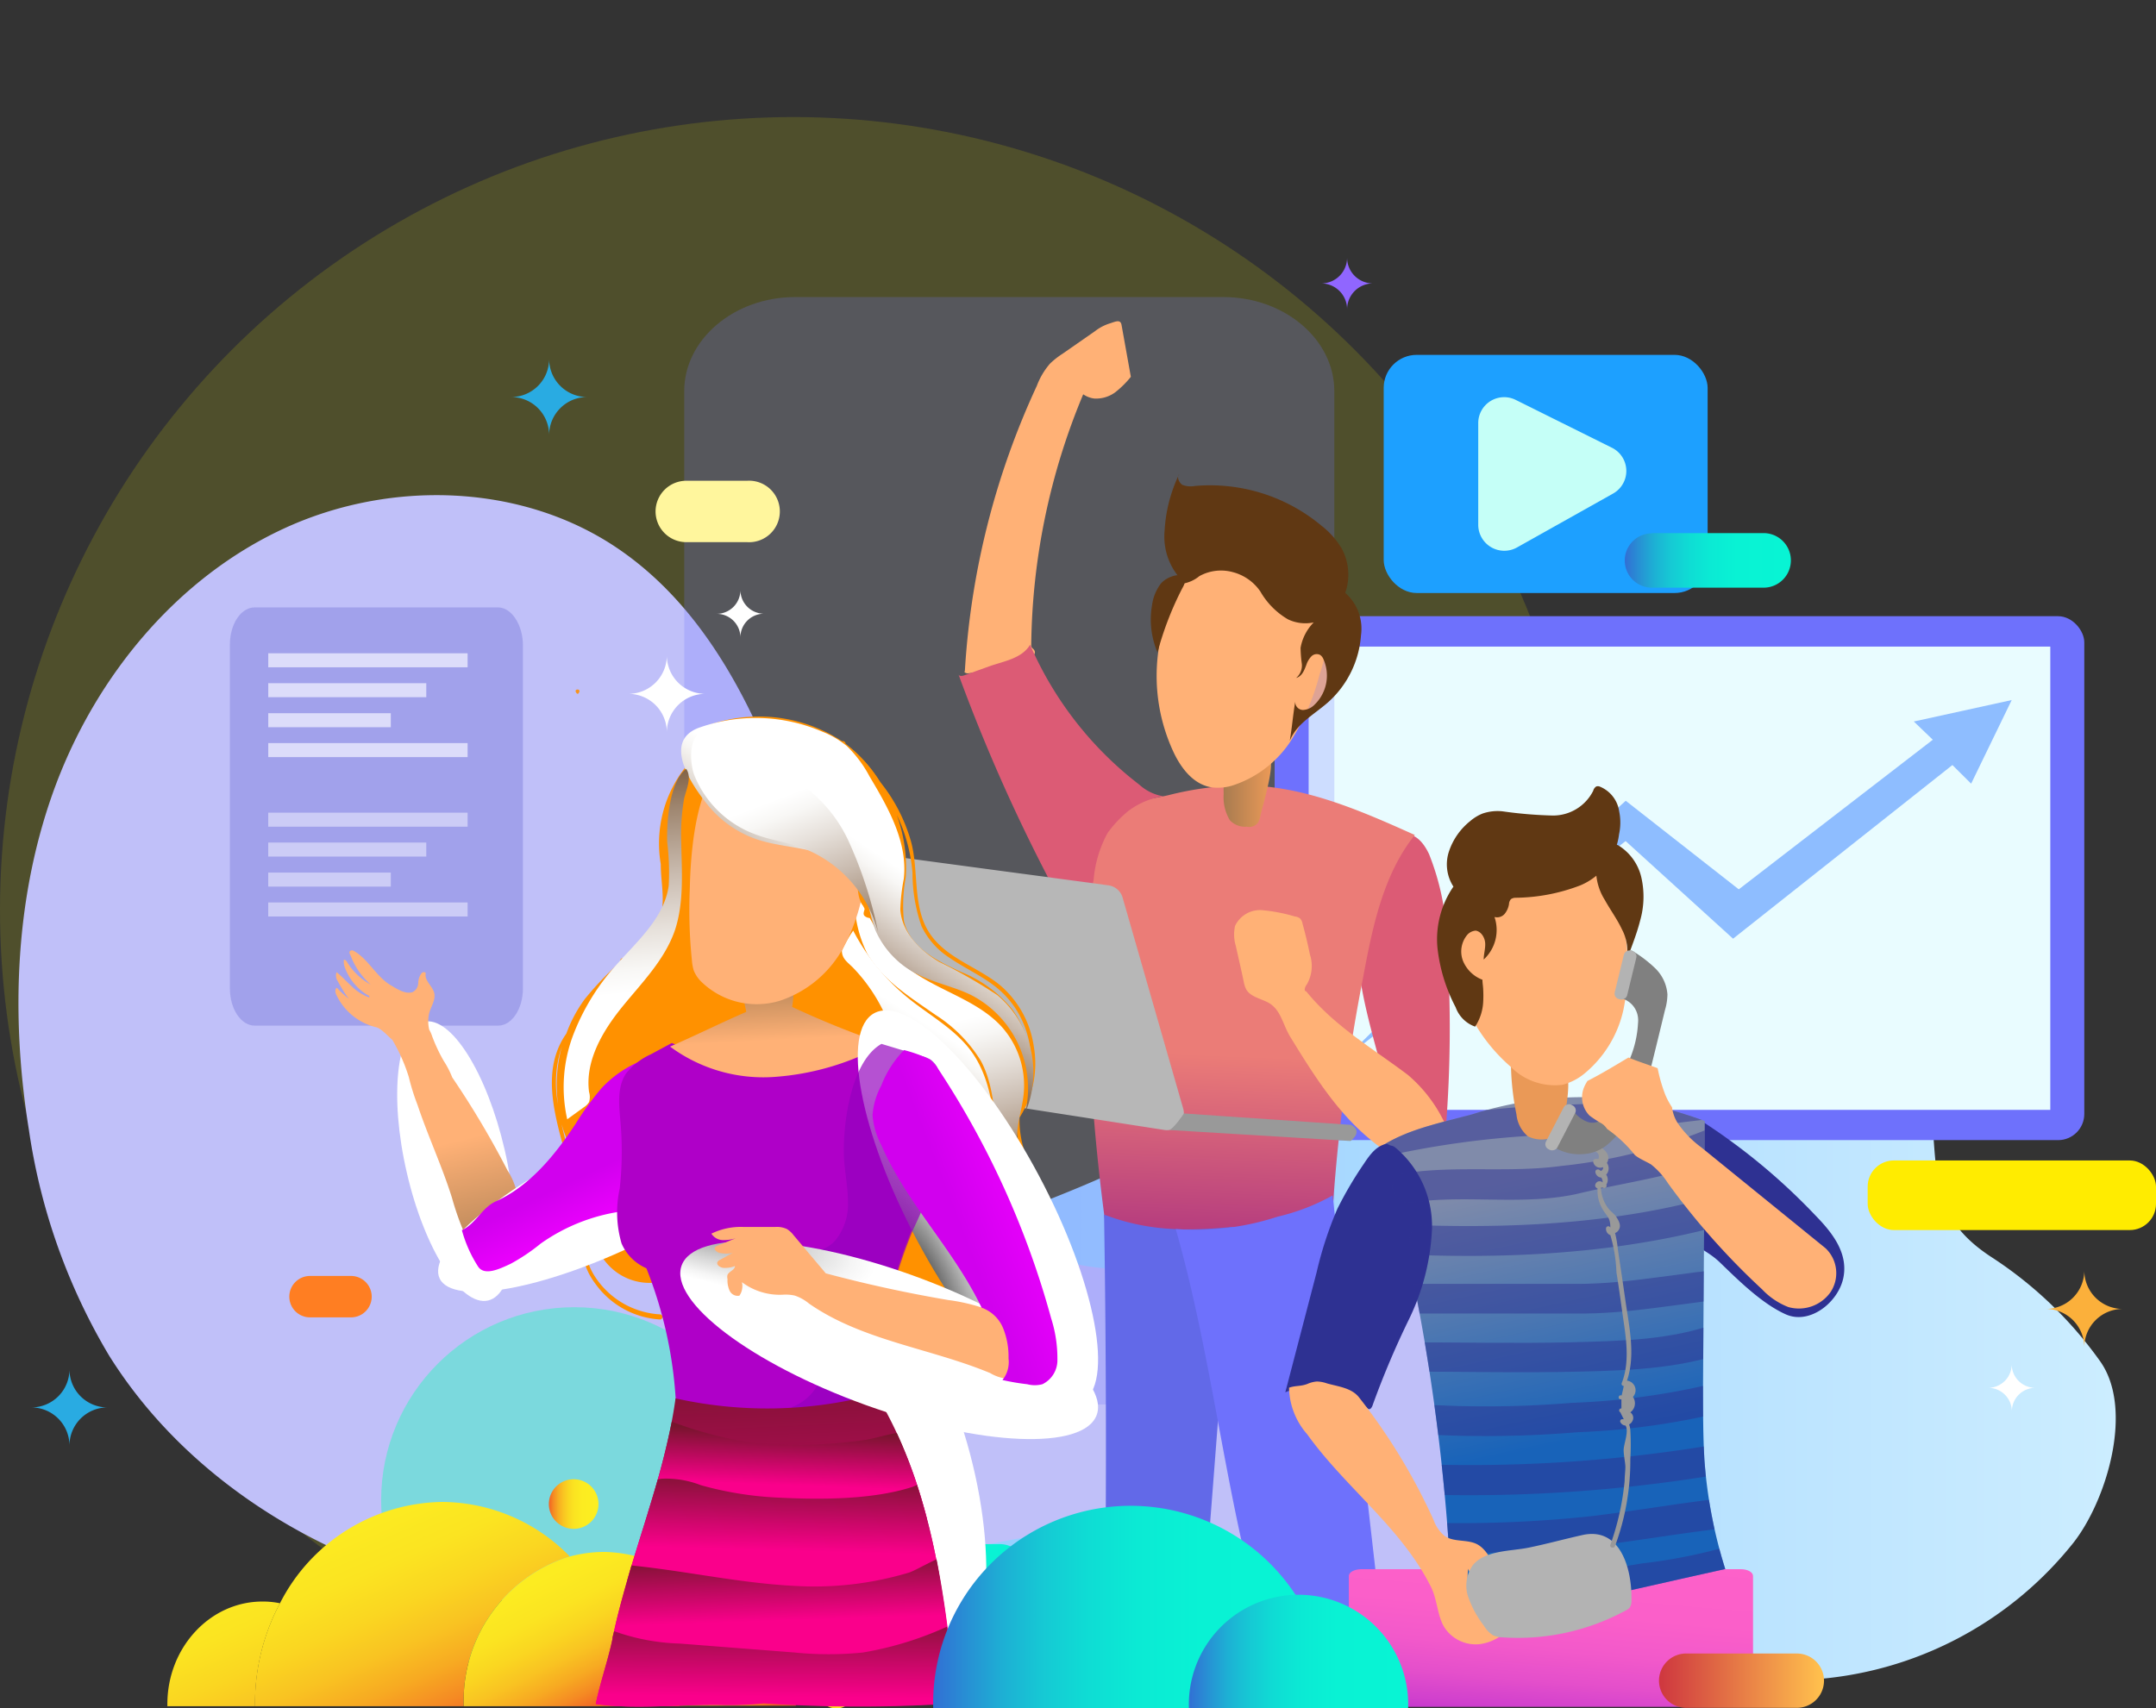 <svg xmlns="http://www.w3.org/2000/svg" xmlns:xlink="http://www.w3.org/1999/xlink" viewBox="0 0 173.78 137.72"><rect x="0" y="0" width="173.78" height="137.72" fill="#333333" stroke="none"/><defs><style>.cls-1{fill:none;}.cls-2{isolation:isolate;}.cls-3{fill:#ff0;opacity:0.14;}.cls-4{fill:url(#linear-gradient);}.cls-10,.cls-5{fill:#6e71fc;}.cls-6{fill:#e9fcff;}.cls-7{fill:#5596ff;opacity:0.61;}.cls-8{fill:#c0c0f9;}.cls-9{fill:#ffb176;}.cls-10{opacity:0.23;}.cls-11{fill:#6969d1;opacity:0.34;}.cls-12{opacity:0.74;}.cls-13{fill:#f0f0ff;}.cls-14{opacity:0.54;}.cls-15{fill:url(#linear-gradient-2);}.cls-16{fill:#fff;}.cls-17{fill:#fbb03b;}.cls-18{fill:#29abe2;}.cls-19{fill:#ffec00;}.cls-20{fill:#e7ffd1;}.cls-21{fill:#9066ff;}.cls-22{fill:#ff7e22;}.cls-23{fill:#dc5b75;}.cls-24{fill:url(#linear-gradient-3);}.cls-25{fill:url(#New_Gradient_Swatch_5);}.cls-26{fill:#603813;}.cls-27{fill:#6269e8;}.cls-28{fill:#1da0ff;}.cls-29{fill:#c5fff7;}.cls-30{fill:#fff69d;}.cls-31{fill:#15ffb4;opacity:0.4;}.cls-32{fill:#b7b7b7;}.cls-33{fill:#999;}.cls-34{fill:url(#linear-gradient-4);}.cls-35{fill:#2e3192;}.cls-36{fill:url(#linear-gradient-5);}.cls-37{opacity:0.5;}.cls-38{clip-path:url(#clip-path);}.cls-39{fill:url(#New_Gradient_Swatch_5-2);}.cls-40{fill:#b3b3b3;}.cls-41{fill:gray;}.cls-42{fill:url(#linear-gradient-6);}.cls-43{fill:url(#linear-gradient-7);}.cls-44{fill:url(#linear-gradient-8);}.cls-45{fill:url(#linear-gradient-9);}.cls-46{fill:url(#linear-gradient-10);}.cls-47{fill:url(#linear-gradient-11);}.cls-48{fill:url(#linear-gradient-12);}.cls-49{fill:url(#linear-gradient-13);}.cls-50,.cls-53,.cls-54,.cls-55,.cls-56,.cls-61,.cls-68,.cls-71,.cls-72,.cls-73{mix-blend-mode:multiply;}.cls-50{fill:url(#radial-gradient);}.cls-51{fill:url(#New_Gradient_Swatch_4);}.cls-52{fill:#ff9100;}.cls-53{fill:url(#linear-gradient-14);}.cls-54{fill:url(#linear-gradient-15);}.cls-55{fill:url(#radial-gradient-2);}.cls-56{fill:url(#radial-gradient-3);}.cls-57{fill:url(#linear-gradient-16);}.cls-58{fill:#af00c8;}.cls-59{fill:url(#New_Gradient_Swatch_4-2);}.cls-60{fill:#f7931e;}.cls-61{fill:url(#radial-gradient-4);}.cls-62{fill:#9300bd;opacity:0.68;}.cls-63{fill:url(#linear-gradient-17);}.cls-64{fill:url(#linear-gradient-18);}.cls-65{fill:url(#linear-gradient-19);}.cls-66{fill:url(#linear-gradient-20);}.cls-67{fill:url(#linear-gradient-21);}.cls-68{fill:url(#radial-gradient-5);}.cls-69{fill:url(#New_Gradient_Swatch_4-3);}.cls-70{fill:url(#linear-gradient-22);}.cls-71{fill:url(#linear-gradient-23);}.cls-72{fill:url(#linear-gradient-24);}.cls-73{fill:url(#linear-gradient-25);}.cls-74{fill:url(#linear-gradient-26);}.cls-75{fill:url(#linear-gradient-27);}</style><linearGradient id="linear-gradient" x1="-7414.57" y1="110.7" x2="-7299.42" y2="110.7" gradientTransform="matrix(-1, 0, 0, 1, -7211.14, 0)" gradientUnits="userSpaceOnUse"><stop offset="0" stop-color="#ccedff"/><stop offset="1" stop-color="#89c7ff"/></linearGradient><linearGradient id="linear-gradient-2" x1="-7326.75" y1="132.3" x2="-7313.46" y2="132.3" gradientTransform="matrix(-1, 0, 0, 1, -7211.14, 0)" gradientUnits="userSpaceOnUse"><stop offset="0.02" stop-color="#08f4d4"/><stop offset="0.32" stop-color="#09f2d4"/><stop offset="0.48" stop-color="#0bead4"/><stop offset="0.61" stop-color="#0fdcd4"/><stop offset="0.72" stop-color="#16c9d4"/><stop offset="0.82" stop-color="#1db0d4"/><stop offset="0.91" stop-color="#2791d4"/><stop offset="1" stop-color="#326ed4"/></linearGradient><linearGradient id="linear-gradient-3" x1="-7350.65" y1="150.56" x2="-7349.28" y2="179.26" gradientTransform="matrix(-1, 0.01, 0.01, 1, -7218.19, 13.77)" gradientUnits="userSpaceOnUse"><stop offset="0" stop-color="#eb7c77"/><stop offset="0.97" stop-color="#830086"/></linearGradient><linearGradient id="New_Gradient_Swatch_5" x1="-7346.44" y1="68.81" x2="-7342.61" y2="68.81" gradientTransform="matrix(-1, 0, 0, 1, -7211.14, 0)" gradientUnits="userSpaceOnUse"><stop offset="0" stop-color="#ea9957"/><stop offset="0.97" stop-color="#a97c50"/></linearGradient><linearGradient id="linear-gradient-4" x1="-7369.67" y1="130.2" x2="-7368.08" y2="148.56" gradientTransform="matrix(-1, 0, 0, 1, -7211.14, 0)" gradientUnits="userSpaceOnUse"><stop offset="0" stop-color="#fd61c9"/><stop offset="0.29" stop-color="#fb5fc9"/><stop offset="0.46" stop-color="#f259ca"/><stop offset="0.6" stop-color="#e44fcb"/><stop offset="0.72" stop-color="#d040cd"/><stop offset="0.82" stop-color="#b72ccf"/><stop offset="0.92" stop-color="#9715d2"/><stop offset="1" stop-color="#7b00d4"/></linearGradient><linearGradient id="linear-gradient-5" x1="-7367.54" y1="100.42" x2="-7372.28" y2="122.15" gradientTransform="matrix(-1, 0, 0, 1, -7211.14, 0)" gradientUnits="userSpaceOnUse"><stop offset="0" stop-color="#808baa"/><stop offset="0.97" stop-color="#1863b9"/></linearGradient><clipPath id="clip-path" transform="translate(-32.85 -5.62)"><path class="cls-1" d="M170.26,96q-.07,10.68-.14,21.36c0,2,0,4,.11,5.94a38.4,38.4,0,0,0,1.68,8.82c-5,1.09-10,2.32-15.08,3.23-2.5.46-5.12.89-7.57.17a18.82,18.82,0,0,0,.36-5.4,164.59,164.59,0,0,0-5.42-32.09c2.15-1.39,4.83-1.9,7.31-2.57A29.28,29.28,0,0,1,162,94.12,31.64,31.64,0,0,1,170.26,96Z"/></clipPath><linearGradient id="New_Gradient_Swatch_5-2" x1="-6352.74" y1="1064.75" x2="-6348.91" y2="1064.75" gradientTransform="matrix(-1.18, 0.21, 0.22, 1.24, -7586.37, 115.75)" xlink:href="#New_Gradient_Swatch_5"/><linearGradient id="linear-gradient-6" x1="-7391.01" y1="141.12" x2="-7377.71" y2="141.12" gradientTransform="matrix(-1, 0, 0, 1, -7211.14, 0)" gradientUnits="userSpaceOnUse"><stop offset="0.02" stop-color="#ffbf4d"/><stop offset="1" stop-color="#ce363f"/></linearGradient><linearGradient id="linear-gradient-7" x1="-7388.28" y1="50.79" x2="-7374.98" y2="50.79" xlink:href="#linear-gradient-2"/><linearGradient id="linear-gradient-8" x1="-5124.49" y1="125.45" x2="-5135.81" y2="151.55" gradientTransform="matrix(-1, 0, 0, 1, -5079.51, 0)" gradientUnits="userSpaceOnUse"><stop offset="0.02" stop-color="#fcee21"/><stop offset="0.31" stop-color="#fcec21"/><stop offset="0.47" stop-color="#fbe421"/><stop offset="0.59" stop-color="#fad621"/><stop offset="0.7" stop-color="#f9c322"/><stop offset="0.8" stop-color="#f7aa22"/><stop offset="0.89" stop-color="#f58b23"/><stop offset="0.97" stop-color="#f26724"/><stop offset="1" stop-color="#f15a24"/></linearGradient><linearGradient id="linear-gradient-9" x1="-5166.43" y1="133.64" x2="-5172.96" y2="144.21" xlink:href="#linear-gradient-8"/><linearGradient id="linear-gradient-10" x1="-5160.6" y1="126.88" x2="-5156.56" y2="126.88" xlink:href="#linear-gradient-8"/><linearGradient id="linear-gradient-11" x1="-5137.98" y1="119.6" x2="-5149.3" y2="145.69" xlink:href="#linear-gradient-8"/><linearGradient id="linear-gradient-12" x1="-5154.33" y1="127.96" x2="-5161.81" y2="143.02" xlink:href="#linear-gradient-8"/><linearGradient id="linear-gradient-13" x1="-5181.25" y1="141.87" x2="-5178.3" y2="141.87" xlink:href="#linear-gradient-8"/><radialGradient id="radial-gradient" cx="-3432.67" cy="30231.22" r="19.14" gradientTransform="matrix(0.14, 0.59, 0.21, -0.05, -5680.84, 3547.54)" gradientUnits="userSpaceOnUse"><stop offset="0" stop-color="#4d4d4d"/><stop offset="0.17" stop-color="#737373"/><stop offset="0.45" stop-color="#afafaf"/><stop offset="0.7" stop-color="#dadada"/><stop offset="0.89" stop-color="#f5f5f5"/><stop offset="1" stop-color="#fff"/></radialGradient><linearGradient id="New_Gradient_Swatch_4" x1="-7279.41" y1="97.94" x2="-7282" y2="108.37" gradientTransform="matrix(-1, 0, 0, 1, -7211.14, 0)" gradientUnits="userSpaceOnUse"><stop offset="0" stop-color="#ffb176"/><stop offset="1" stop-color="#a67c52"/></linearGradient><linearGradient id="linear-gradient-14" x1="-7324.56" y1="104.73" x2="-7320.28" y2="88.15" gradientTransform="matrix(-1, 0, 0, 1, -7211.14, 0)" gradientUnits="userSpaceOnUse"><stop offset="0" stop-color="#603813"/><stop offset="0.06" stop-color="#6d4826"/><stop offset="0.32" stop-color="#a08872"/><stop offset="0.56" stop-color="#c9bbaf"/><stop offset="0.76" stop-color="#e6e0da"/><stop offset="0.91" stop-color="#f8f7f5"/><stop offset="1" stop-color="#fff"/></linearGradient><linearGradient id="linear-gradient-15" x1="-7315.27" y1="100" x2="-7321.59" y2="89.96" xlink:href="#linear-gradient-14"/><radialGradient id="radial-gradient-2" cx="-8530.62" cy="7595.65" r="19.14" gradientTransform="matrix(-0.75, 0.36, 0.1, 0.21, -7054.07, 1603.58)" xlink:href="#radial-gradient"/><radialGradient id="radial-gradient-3" cx="-2783.21" cy="18864.94" r="19.14" gradientTransform="matrix(0.23, 0.88, 0.36, -0.09, -6022.48, 4359.91)" xlink:href="#radial-gradient"/><linearGradient id="linear-gradient-16" x1="-7289.85" y1="100.95" x2="-7291.64" y2="104.7" gradientTransform="matrix(-1, 0, 0, 1, -7211.14, 0)" gradientUnits="userSpaceOnUse"><stop offset="0" stop-color="#d100ee"/><stop offset="1" stop-color="#ed00ff"/></linearGradient><linearGradient id="New_Gradient_Swatch_4-2" x1="-7306.61" y1="89.48" x2="-7306.32" y2="83.79" xlink:href="#New_Gradient_Swatch_4"/><radialGradient id="radial-gradient-4" cx="-3068.41" cy="-12382.58" r="19.14" gradientTransform="matrix(0, -0.93, -0.29, 0, -3485.55, -2747.88)" xlink:href="#radial-gradient"/><linearGradient id="linear-gradient-17" x1="-7306.44" y1="141.28" x2="-7305.28" y2="113.87" gradientTransform="matrix(-1, 0, 0, 1, -7211.14, 0)" gradientUnits="userSpaceOnUse"><stop offset="0" stop-color="#fa008b"/><stop offset="0.97" stop-color="#78142d"/></linearGradient><linearGradient id="linear-gradient-18" x1="-7307.54" y1="125.36" x2="-7307.71" y2="120.81" xlink:href="#linear-gradient-17"/><linearGradient id="linear-gradient-19" x1="-7307.25" y1="130.64" x2="-7307.43" y2="124.01" xlink:href="#linear-gradient-17"/><linearGradient id="linear-gradient-20" x1="-7306.88" y1="136.28" x2="-7306.7" y2="130.69" xlink:href="#linear-gradient-17"/><linearGradient id="linear-gradient-21" x1="-7306.51" y1="142.41" x2="-7306.59" y2="134.96" xlink:href="#linear-gradient-17"/><radialGradient id="radial-gradient-5" cx="-6596.59" cy="-6144.01" r="19.14" gradientTransform="matrix(-0.87, -0.31, -0.1, 0.27, -6266.79, -283.78)" xlink:href="#radial-gradient"/><linearGradient id="New_Gradient_Swatch_4-3" x1="-7197.57" y1="-269.05" x2="-7204.77" y2="-266.84" gradientTransform="matrix(-1, -0.09, -0.09, 1, -7083.41, -259.01)" xlink:href="#New_Gradient_Swatch_4"/><linearGradient id="linear-gradient-22" x1="-7321.3" y1="104.22" x2="-7327.55" y2="101.8" xlink:href="#linear-gradient-16"/><linearGradient id="linear-gradient-23" x1="-7309.12" y1="85.9" x2="-7316.15" y2="75.35" xlink:href="#linear-gradient-14"/><linearGradient id="linear-gradient-24" x1="-7292.97" y1="64.58" x2="-7294.86" y2="85.72" xlink:href="#linear-gradient-14"/><linearGradient id="linear-gradient-25" x1="-7311.99" y1="85.84" x2="-7306.03" y2="70.26" xlink:href="#linear-gradient-14"/><linearGradient id="linear-gradient-26" x1="-7434.8" y1="135.37" x2="-7402.99" y2="135.37" gradientTransform="matrix(-1, 0, 0, 1, -7294.92, 0)" xlink:href="#linear-gradient-2"/><linearGradient id="linear-gradient-27" x1="-7441.27" y1="138.91" x2="-7423.6" y2="138.91" gradientTransform="matrix(-1, 0, 0, 1, -7294.92, 0)" xlink:href="#linear-gradient-2"/></defs><g class="cls-2"><g id="Layer_1" data-name="Layer 1"><circle class="cls-3" cx="96.79" cy="79" r="63.94" transform="translate(-35.27 -2.56) rotate(-1.79)"/><path class="cls-4" d="M90.38,118.7c5.48-9.17,21.37-13.85,30.43-17.77a144.71,144.71,0,0,1,29.27-9.17,26.59,26.59,0,0,0,6-1.74c7-3.25,10.75-11.79,18.46-9.28l5.51.92c7.35,1.61,7.84,5.23,8.56,14.49.38,4.84.22,7.93,4.91,10.92a32.37,32.37,0,0,1,8.58,8.26c2.8,3.88.54,11.3-2.15,14.7a29.37,29.37,0,0,1-21.12,11c-9.73.5-20.29-1.52-29.7-4.59-5.41-1.76-12.27-5.46-18.06-5.81-5-.31-10.16-.48-15.23-.31-8,.27-14.54,8.13-23,4C87,131.45,87.43,123.64,90.38,118.7Z" transform="translate(-32.85 -5.62)"/><rect class="cls-5" x="102.74" y="49.68" width="65.26" height="42.24" rx="2.11"/><rect class="cls-6" x="105.48" y="52.13" width="59.78" height="37.35"/><path class="cls-7" d="M145.1,87.18c.44-.5,18.79-17,18.79-17L173,77.32l15.64-12.06-1.53-1.47L195,62.06l-3.27,6.74-1.51-1.5-17.68,14-8.66-7.87L141.43,90.79Z" transform="translate(-32.85 -5.62)"/><path class="cls-8" d="M37.38,68.81c3.34-8.83,9.82-16.65,18.4-20.6s19.25-3.63,27,1.72c8,5.51,12,15.18,15,24.48s5.45,19.12,11.79,26.52a19.43,19.43,0,0,0,9.6,6.5c4.58,1.17,9.37,0,14-.72s9.94-.62,13.5,2.49c3.71,3.25,4.2,8.49,3.54,13.57,1.76,2.49.89,6.55-1.61,8.54-2.87,2.29-7,2.36-10.53,1.52s-6.92-2.47-10.51-3.26c-9.24-2-18.63,1.64-27.85,3.79-10.56,2.46-21.73,2.9-32.18,0s-20.13-9.25-25.88-18.44a49.3,49.3,0,0,1-6.47-18.2C33.68,87.43,34.05,77.65,37.38,68.81Z" transform="translate(-32.85 -5.62)"/><path class="cls-9" d="M140.47,58.68a2.94,2.94,0,0,1,0,1.53,4.68,4.68,0,0,1-.61,1.2,5.26,5.26,0,0,1-.83,1.05,1.75,1.75,0,0,1-1.21.5.42.42,0,0,1-.16,0,.41.41,0,0,1-.1-.22,7,7,0,0,1,.75-4.29c.2-.4.34-.87.84-.95C139.89,57.35,140.32,58.11,140.47,58.68Z" transform="translate(-32.85 -5.62)"/><path class="cls-10" d="M96.94,29.57h34.52c4.92,0,8.94,3.41,8.94,7.58v74.12c0,4.17-4,7.58-8.94,7.58H96.94c-4.92,0-8.94-3.41-8.94-7.58V37.15C88,33,92,29.57,96.94,29.57Z" transform="translate(-32.85 -5.62)"/><path class="cls-11" d="M73,54.59H53.38c-1.13,0-2,1.37-2,3V85.31c0,1.68.91,3,2,3H73c1.12,0,2-1.37,2-3V57.64C75,56,74.08,54.59,73,54.59Z" transform="translate(-32.85 -5.62)"/><g class="cls-12"><rect class="cls-13" x="21.62" y="52.67" width="16.07" height="1.13"/><rect class="cls-13" x="21.62" y="59.91" width="16.07" height="1.13"/><rect class="cls-13" x="21.62" y="55.08" width="12.74" height="1.13"/><rect class="cls-13" x="21.62" y="57.5" width="9.88" height="1.13"/></g><g class="cls-14"><rect class="cls-13" x="21.62" y="65.52" width="16.07" height="1.13"/><rect class="cls-13" x="21.62" y="72.76" width="16.07" height="1.13"/><rect class="cls-13" x="21.62" y="67.93" width="12.74" height="1.13"/><rect class="cls-13" x="21.62" y="70.35" width="9.88" height="1.13"/></g><path class="cls-15" d="M104.51,130.11h8.92a2.19,2.19,0,0,1,0,4.38h-8.92a2.19,2.19,0,0,1,0-4.38Z" transform="translate(-32.85 -5.62)"/><path class="cls-16" d="M83.5,61.56a3.1,3.1,0,0,1,3.1,3.1,3.1,3.1,0,0,1,3.1-3.1,3.1,3.1,0,0,1-3.1-3.1A3.1,3.1,0,0,1,83.5,61.56Z" transform="translate(-32.85 -5.62)"/><path class="cls-17" d="M197.75,111.15a3.1,3.1,0,0,1,3.1,3.1,3.1,3.1,0,0,1,3.1-3.1,3.1,3.1,0,0,1-3.1-3.1A3.1,3.1,0,0,1,197.75,111.15Z" transform="translate(-32.85 -5.62)"/><path class="cls-16" d="M90.62,55.11A1.91,1.91,0,0,1,92.53,57a1.9,1.9,0,0,1,1.9-1.9,1.91,1.91,0,0,1-1.9-1.91A1.92,1.92,0,0,1,90.62,55.11Z" transform="translate(-32.85 -5.62)"/><path class="cls-16" d="M193.1,117.51a1.9,1.9,0,0,1,1.91,1.91,1.9,1.9,0,0,1,1.91-1.91A1.9,1.9,0,0,1,195,115.6,1.9,1.9,0,0,1,193.1,117.51Z" transform="translate(-32.85 -5.62)"/><path class="cls-18" d="M74.05,37.63a3.06,3.06,0,0,1,3.06,3.07,3.07,3.07,0,0,1,3.07-3.07,3.07,3.07,0,0,1-3.07-3.07A3.06,3.06,0,0,1,74.05,37.63Z" transform="translate(-32.85 -5.62)"/><path class="cls-18" d="M35.38,119.09a3.08,3.08,0,0,1,3.07,3.07,3.07,3.07,0,0,1,3.07-3.07A3.06,3.06,0,0,1,38.45,116,3.07,3.07,0,0,1,35.38,119.09Z" transform="translate(-32.85 -5.62)"/><rect class="cls-19" x="150.54" y="93.56" width="23.24" height="5.61" rx="2.11"/><path class="cls-20" d="M156.05,5.66c0,.08,0,.16,0,.24a0,0,0,1,1,0,0c0-.08,0-.16,0-.24A0,0,0,0,1,156.05,5.66Z" transform="translate(-32.85 -5.62)"/><path class="cls-21" d="M139.34,28.47a2.09,2.09,0,0,1,2.09,2.09,2.09,2.09,0,0,1,2.08-2.09,2.08,2.08,0,0,1-2.08-2.08A2.08,2.08,0,0,1,139.34,28.47Z" transform="translate(-32.85 -5.62)"/><path class="cls-22" d="M56.17,110.16a1.67,1.67,0,0,0,1.67,1.67h3.3a1.67,1.67,0,0,0,0-3.34h-3.3A1.67,1.67,0,0,0,56.17,110.16Z" transform="translate(-32.85 -5.62)"/><path class="cls-23" d="M146.23,72.89c.85,0,1.45.83,1.81,1.6a20.38,20.38,0,0,1,1.44,7.19,103,103,0,0,1-.1,15A12.42,12.42,0,0,0,144,91c-1.11-4.1-2.35-8.5-1.51-12.66C142.94,76,143.91,72.89,146.23,72.89Z" transform="translate(-32.85 -5.62)"/><path class="cls-24" d="M140,108.54c.16.24-.2.48-.48.55a36,36,0,0,1-16.82.14,162,162,0,0,1-2.22-25.64q0-3.34.1-6.69c0-1.36-.34-4.58.61-5.49s4.45-1.35,5.84-1.68a25.16,25.16,0,0,1,6-.79c4.84,0,9.42,2,13.86,4-2.57,3.2-3.43,7.51-4.18,11.54A150.29,150.29,0,0,0,140,108.54Z" transform="translate(-32.85 -5.62)"/><path class="cls-9" d="M123.25,31.82,124,36a7.72,7.72,0,0,1-1.25,1.24,2.59,2.59,0,0,1-1.7.51,2,2,0,0,1-.89-.34,53.75,53.75,0,0,0-4.19,20.25c0,.22.18.23.27.43a.3.3,0,0,1,0,.24.31.31,0,0,1-.16.14,17.28,17.28,0,0,1-5.23,1.44c-.13,0-.34-.1-.23-.18a63.48,63.48,0,0,1,5.8-23,5.89,5.89,0,0,1,1.06-1.79,6.44,6.44,0,0,1,1-.79l2.63-1.83a3.76,3.76,0,0,1,1.24-.64C122.82,31.52,123.17,31.37,123.25,31.82Z" transform="translate(-32.85 -5.62)"/><path class="cls-23" d="M120.27,81.73A139.45,139.45,0,0,1,110.11,60c.06.15.29.13.45.07l2-.72c1.24-.44,2.64-.63,3.32-1.75a28.53,28.53,0,0,0,8.8,11.28,3.8,3.8,0,0,0,1.94.94A6.18,6.18,0,0,0,123.8,71a9.33,9.33,0,0,0-1.67,1.77A9.53,9.53,0,0,0,121,76.54C120.66,78.32,120.57,80,120.27,81.73Z" transform="translate(-32.85 -5.62)"/><path class="cls-9" d="M149.15,95.86a2.06,2.06,0,0,1-.52,2.58,3.12,3.12,0,0,1-2.73.51,6.69,6.69,0,0,1-2.5-1.38c-2.76-2.23-4.68-5.31-6.54-8.34-.62-1-.75-2.2-1.77-2.77-.62-.34-1.43-.46-1.79-1.07a2.15,2.15,0,0,1-.2-.62c-.21-1-.43-1.93-.64-2.89a3.15,3.15,0,0,1-.06-1.61A2.22,2.22,0,0,1,134.58,79a13.38,13.38,0,0,1,2.64.51.81.81,0,0,1,.41.15.76.76,0,0,1,.2.4c.23.83.43,1.66.6,2.5a3,3,0,0,1-.24,2.42c-.15.19-.28.54-.05.57,2.25,2.79,5.34,4.58,8.2,6.74A11.59,11.59,0,0,1,149.15,95.86Z" transform="translate(-32.85 -5.62)"/><path class="cls-25" d="M134.45,71.36a1.94,1.94,0,0,1-.21.6.9.9,0,0,1-.89.31,1.69,1.69,0,0,1-1.37-.52,3.64,3.64,0,0,1-.5-2.11,32.36,32.36,0,0,1,.21-4.29,10.84,10.84,0,0,0,1.67.81c.41.17,1.54.17,1.82.52C135.65,67.25,134.62,70.57,134.45,71.36Z" transform="translate(-32.85 -5.62)"/><path class="cls-9" d="M139.87,53.79a14,14,0,0,1-.66,6.21,18.29,18.29,0,0,1-2.29,5.31,8.87,8.87,0,0,1-4.55,3.58,4,4,0,0,1-1.91.2c-1.48-.26-2.47-1.62-3.07-2.94A14.56,14.56,0,0,1,128,52.88c1.3-2.22,3.44-4.2,6.09-4.4C137.18,48.26,139.41,51.14,139.87,53.79Z" transform="translate(-32.85 -5.62)"/><path class="cls-26" d="M137.25,62.18a.64.64,0,0,0,.62.68,1.4,1.4,0,0,0,.93-.42,3.26,3.26,0,0,0,.72-3.68.76.76,0,0,0-.25-.33.6.6,0,0,0-.72.11,1.76,1.76,0,0,0-.4.67c-.18.47-.35.93-.83,1.07a1.31,1.31,0,0,0,.46-1.15,11,11,0,0,1-.1-1.28,3.87,3.87,0,0,1,1.06-2.05,3.25,3.25,0,0,1-2.08-.25,6.12,6.12,0,0,1-2.22-2.24,3.86,3.86,0,0,0-2.21-1.56,3.6,3.6,0,0,0-2.71.32,2.83,2.83,0,0,1-1.36.61l0-.22a5.11,5.11,0,0,1-1.44-4.05,12,12,0,0,1,1.18-4.57c-.23.26,0,.72.27.88a1.93,1.93,0,0,0,1,.08A14,14,0,0,1,139.36,48,6.63,6.63,0,0,1,141,49.85a4.45,4.45,0,0,1,.28,3.57,3.83,3.83,0,0,1,1.27,3.41,8,8,0,0,1-2.62,5.38c-1.12,1-2.58,1.74-3.12,3.14C137,64.2,137.06,63.33,137.25,62.18Z" transform="translate(-32.85 -5.62)"/><path class="cls-26" d="M126.39,52.71a3.69,3.69,0,0,0-.68,1.69,6.75,6.75,0,0,0,.44,3.82,25.69,25.69,0,0,1,2-5.18C129.05,51.49,127,51.9,126.39,52.71Z" transform="translate(-32.85 -5.62)"/><path class="cls-27" d="M121.84,103.54q.27,16.58.06,33.16a21.22,21.22,0,0,1,7.54-.1c.17,0,.39.2.26.33.91-10.84,1.65-21.56,2.56-32.4C128.4,104.92,125.26,104.85,121.84,103.54Z" transform="translate(-32.85 -5.62)"/><path class="cls-5" d="M140.26,102c1.47,12.88,2.87,25.09,4.35,38a63.08,63.08,0,0,1-9.66-2.29c-3.3-10.8-4.23-22.12-7.33-33a21.27,21.27,0,0,0,8.21-1A16.86,16.86,0,0,0,140.26,102Z" transform="translate(-32.85 -5.62)"/><rect class="cls-28" x="111.53" y="28.61" width="26.11" height="19.2" rx="2.66"/><path class="cls-29" d="M162.74,41.7,155,37.85a2.09,2.09,0,0,0-3,1.88v8.2a2.1,2.1,0,0,0,3.12,1.83l7.77-4.36A2.09,2.09,0,0,0,162.74,41.7Z" transform="translate(-32.85 -5.62)"/><path class="cls-30" d="M85.69,46.86a2.48,2.48,0,0,0,2.48,2.47h4.9a2.48,2.48,0,1,0,0-4.95h-4.9A2.48,2.48,0,0,0,85.69,46.86Z" transform="translate(-32.85 -5.62)"/><circle class="cls-31" cx="46.29" cy="120.96" r="15.57"/><path class="cls-32" d="M99.88,74l22.33,3a1.38,1.38,0,0,1,1.13,1l4.88,17a1.36,1.36,0,0,1-1.52,1.72l-22-3.42a1.35,1.35,0,0,1-1.09-.94l-5.19-16.6A1.37,1.37,0,0,1,99.88,74Z" transform="translate(-32.85 -5.62)"/><path class="cls-33" d="M127.05,96.72l14.65.89s1.08-.75.05-1.3l-13.47-.92S127.39,96.73,127.05,96.72Z" transform="translate(-32.85 -5.62)"/><path class="cls-34" d="M142.62,132.13h30.53c.58,0,1,.25,1,.55v10c0,.31-.47.55-1,.55H142.62c-.58,0-1.05-.24-1.05-.55v-10C141.57,132.38,142,132.13,142.62,132.13Z" transform="translate(-32.85 -5.62)"/><path class="cls-35" d="M171.47,107.39c1.45,1.4,3.39,3.34,5.33,4.2s4.26-1,4.64-3-.95-3.64-2.28-5a49.81,49.81,0,0,0-9-7.49,1.2,1.2,0,0,0-1-.28c-.4.15-.53.63-.59,1a25,25,0,0,0,0,7.33C168.76,106.12,170.1,106.08,171.47,107.39Z" transform="translate(-32.85 -5.62)"/><path class="cls-36" d="M170.26,96q-.07,10.68-.14,21.36c0,2,0,4,.11,5.94a38.4,38.4,0,0,0,1.68,8.82c-5,1.09-10,2.32-15.08,3.23-2.5.46-5.12.89-7.57.17a18.82,18.82,0,0,0,.36-5.4,164.59,164.59,0,0,0-5.42-32.09c2.15-1.39,4.83-1.9,7.31-2.57A29.28,29.28,0,0,1,162,94.12,31.64,31.64,0,0,1,170.26,96Z" transform="translate(-32.85 -5.62)"/><path class="cls-35" d="M144.66,97.84c-.83.1-1.4.88-1.86,1.58a30.37,30.37,0,0,0-2.15,3.65,30.29,30.29,0,0,0-1.68,5.14l-2.52,9.66a6.12,6.12,0,0,1,6.62,1.29c.2.2.37-.06.45-.34a69.82,69.82,0,0,1,2.91-6.86,18.47,18.47,0,0,0,1.84-7.18,8.25,8.25,0,0,0-2.89-6.59C145,97.88,145.09,98.1,144.66,97.84Z" transform="translate(-32.85 -5.62)"/><g class="cls-37"><g class="cls-38"><path class="cls-35" d="M146.17,100.19c4.16-.61,8.36,0,12.54-.57a42.79,42.79,0,0,0,12.72-3.36c1.45-.7,2.77,1.42,1.18,2.2-3.94,1.91-8.33,2.38-12.54,3.39-4.37,1-9,.07-13.39.71C145,102.81,144.41,100.44,146.17,100.19Z" transform="translate(-32.85 -5.62)"/><path class="cls-35" d="M147.91,104.42c7.94.22,16.1-.28,23.75-2.54,1.51-.44,2.88,1.7,1.18,2.2-8.13,2.39-16.71,3-25.15,2.74A1.21,1.21,0,1,1,147.91,104.42Z" transform="translate(-32.85 -5.62)"/><path class="cls-35" d="M146.65,109.13H160c4.28,0,8.33-.94,12.57-1.25,1.65-.13,2.28,2.24.51,2.37-4.2.32-8.24,1.23-12.47,1.27-4.73,0-9.46,0-14.19,0C144.68,111.53,144.93,109.13,146.65,109.13Z" transform="translate(-32.85 -5.62)"/><path class="cls-35" d="M146.07,113.84c4.46,0,8.91.1,13.36,0,4-.11,8.17-.15,12-1.61,1.49-.58,2.84,1.56,1.18,2.19-3.93,1.5-8.1,1.68-12.26,1.78-4.84.12-9.67,0-14.5,0C144.11,116.23,144.36,113.83,146.07,113.84Z" transform="translate(-32.85 -5.62)"/><path class="cls-35" d="M148.25,118.89a83.26,83.26,0,0,0,11.28-.17A57.19,57.19,0,0,0,171,117.15c1.51-.43,2.88,1.71,1.18,2.2A58.86,58.86,0,0,1,160,121.09a89.15,89.15,0,0,1-12,.19A1.2,1.2,0,1,1,148.25,118.89Z" transform="translate(-32.85 -5.62)"/><path class="cls-35" d="M148.83,123.71a119.28,119.28,0,0,0,24.08-1.94,1.21,1.21,0,1,1,.51,2.37,122.12,122.12,0,0,1-24.81,2C146.86,126.1,147.11,123.7,148.83,123.71Z" transform="translate(-32.85 -5.62)"/><path class="cls-35" d="M149.4,128.41a98.21,98.21,0,0,0,11.76-.56c3.7-.44,7.36-1.11,11.06-1.49,1.66-.17,2.28,2.19.51,2.37-4,.41-7.93,1.13-11.91,1.6a98.34,98.34,0,0,1-11.64.48C147.44,130.81,147.69,128.42,149.4,128.41Z" transform="translate(-32.85 -5.62)"/><path class="cls-35" d="M147.78,133.69c.57.39,2.88-.11,3.61-.14,2.27-.11,4.53-.41,6.77-.74s4.66-.74,7-1.14a42.86,42.86,0,0,0,7.55-1.55c1.5-.55,2.85,1.58,1.18,2.2a44.71,44.71,0,0,1-7.35,1.57c-2.89.54-5.79,1-8.7,1.42-2.46.36-4.93.53-7.41.69-1.31.08-3,.41-4.2-.37C144.74,134.64,146.44,132.8,147.78,133.69Z" transform="translate(-32.85 -5.62)"/><path class="cls-35" d="M143.3,96.63a85.56,85.56,0,0,1,13.51-1.85c2.25-.12,4.47-.11,6.71-.4,2.44-.31,4.88-.69,7.32-1,1.66-.18,2.28,2.18.51,2.38-4.7.53-9.28,1.23-14,1.37A74.19,74.19,0,0,0,143.81,99,1.22,1.22,0,1,1,143.3,96.63Z" transform="translate(-32.85 -5.62)"/></g></g><path class="cls-9" d="M136.75,117.5a5.85,5.85,0,0,0,1.46,3.75c3.13,4.36,7.61,7.54,10,12.35.48,1,.49,2.18,1,3.12a3,3,0,0,0,2.94,1.45,3.85,3.85,0,0,0,2.78-1.86.25.25,0,0,0,0-.11c0-.09-.09-.15-.17-.18l-1.72-.78a3.33,3.33,0,0,1-1.55-1.09,3.25,3.25,0,0,1-.29-2.05,2.25,2.25,0,0,0,.08.24l.88-.61a2.92,2.92,0,0,0,2.1,1.38c-1-.78-1.22-2.4-2.37-3-.81-.4-1.86-.14-2.6-.66a2.94,2.94,0,0,1-.89-1.29,48.1,48.1,0,0,0-6-9.87c-.61-.78-1.65-.87-2.6-1.14A2.64,2.64,0,0,0,139,117a2.36,2.36,0,0,0-.78.2C137.66,117.41,137.3,117.31,136.75,117.5Z" transform="translate(-32.85 -5.62)"/><path class="cls-39" d="M158.86,96.37a1.55,1.55,0,0,1-.15.57,1.31,1.31,0,0,1-1,.47,2.45,2.45,0,0,1-1.71-.18,2.64,2.64,0,0,1-.92-1.77,21.74,21.74,0,0,1-.44-3.86,13.68,13.68,0,0,0,2.11.37c.51.06,1.84-.17,2.23.08C159.63,92.46,158.94,95.63,158.86,96.37Z" transform="translate(-32.85 -5.62)"/><path class="cls-9" d="M162.12,75.17a13.21,13.21,0,0,1,1.77,6,17.58,17.58,0,0,1-.18,5.83,9.25,9.25,0,0,1-3.11,5.14,4.62,4.62,0,0,1-1.81.94,5,5,0,0,1-4.2-1.48A13.83,13.83,0,0,1,150,79.07c.42-2.56,1.76-5.26,4.3-6.5C157.29,71.13,160.63,72.91,162.12,75.17Z" transform="translate(-32.85 -5.62)"/><path class="cls-26" d="M163.35,72.88A5.14,5.14,0,0,1,160.23,77,14.91,14.91,0,0,1,155,78a.64.64,0,0,0-.36.11.62.62,0,0,0-.16.4,1.67,1.67,0,0,1-.36.8.8.8,0,0,1-.81.24,3.24,3.24,0,0,1-.87,3.43c0-.45.15-.89.12-1.33s-.32-.93-.76-1a1,1,0,0,0-.71.37,2.1,2.1,0,0,0-.31,2.09,2.74,2.74,0,0,0,1.56,1.5c0,.28.05.5.06.78a9,9,0,0,1,0,1,4,4,0,0,1-.65,2,2.58,2.58,0,0,1-1.57-1.56A13.44,13.44,0,0,1,148.71,82,7.49,7.49,0,0,1,150,77.1a3.3,3.3,0,0,1-.34-2.89,5.25,5.25,0,0,1,1.69-2.39,3.52,3.52,0,0,1,1-.61,3.75,3.75,0,0,1,1.6-.18,34.38,34.38,0,0,0,4.05.34,3.62,3.62,0,0,0,3.27-2,.57.57,0,0,1,.24-.34.41.41,0,0,1,.27,0,2.55,2.55,0,0,1,1.58,2A4.46,4.46,0,0,1,163.35,72.88Z" transform="translate(-32.85 -5.62)"/><path class="cls-26" d="M165.14,76.33a7,7,0,0,1-.09,3.51c-.29,1.15-.75,2.24-1.14,3.36a3.75,3.75,0,0,0-.33-2.66c-.39-.83-.94-1.57-1.38-2.37a4.56,4.56,0,0,1-.7-2.62c.08-.78.81-2.22,1.78-1.78A4.12,4.12,0,0,1,165.14,76.33Z" transform="translate(-32.85 -5.62)"/><path class="cls-40" d="M151.57,131.8a2.83,2.83,0,0,0-.38,2.56,8.41,8.41,0,0,0,1.28,2.35,2.24,2.24,0,0,0,.74.76,2.1,2.1,0,0,0,.79.16,18.21,18.21,0,0,0,9.89-2.17.94.94,0,0,0,.32-.23,1,1,0,0,0,.14-.57c.06-2.57-.9-6-4-5.27-1.43.32-2.81.7-4.26,1S152.57,130.59,151.57,131.8Z" transform="translate(-32.85 -5.62)"/><path class="cls-33" d="M161.2,97c.39,0,.3.29.34.57.11.58.89.71.94,1.35a.7.7,0,0,1-.11.46.76.76,0,0,1,.07.76.59.59,0,0,1-.13.18.72.72,0,0,1,.07.7.3.3,0,0,1-.06.11c.11.18-.13.35-.27.24l-.16,0a2.94,2.94,0,0,0,.6,1.68c.15.21.49.44.64.68s.42.65.22,1a.58.58,0,0,1-.32.3,8.77,8.77,0,0,1,.22,1.28c.21,1.4.42,2.8.62,4.21.3,2.08.82,4.36.12,6.41a.78.78,0,0,1,.48,1.31.91.91,0,0,1-.21,1.25.53.53,0,0,1,.16.71.59.59,0,0,1-.26.26,1.89,1.89,0,0,1,.1.44,20.67,20.67,0,0,1,0,2.36,19.85,19.85,0,0,1-1.23,7c-.08.24-.46.14-.38-.09a21.21,21.21,0,0,0,1.15-5.15c0-.36.05-.71.06-1.07s-.13-.91-.14-1.4.45-1.53.15-2a.48.48,0,0,1-.4-.25.17.17,0,0,1,.18-.26l.08,0-.28-.56h0c-.16-.08-.09-.34.09-.3h0l0-.75a.31.31,0,0,1-.12,0,.17.17,0,0,1,0-.31l.14,0c.06-.25.12-.51.17-.76a.17.17,0,0,1-.16-.24c.74-1.9.26-4.06,0-6-.14-1-.28-2-.43-2.92a12,12,0,0,0-.49-3,.53.53,0,0,1-.35-.54.18.18,0,0,1,.29-.14l.06.06c0-.88-.34-.9-.72-1.64a2.86,2.86,0,0,1-.31-1.49.67.67,0,0,1-.14-.11.2.2,0,0,1-.05-.18.36.36,0,0,1,.6-.21.71.71,0,0,0-.11-.39.51.51,0,0,1-.48-.47c0-.15.17-.23.29-.17l.17.11c.15-.11.2-.22.15-.31a.57.57,0,0,1-.78-.42.2.2,0,0,1,.14-.24.88.88,0,0,1,.28,0c.08-.27,0-.47-.19-.57l-.13-.09c0-.07-.14-.11-.19-.2a5.89,5.89,0,0,1-.08-.81A.15.15,0,0,1,161.2,97Z" transform="translate(-32.85 -5.62)"/><path class="cls-41" d="M164.24,90.94a8.63,8.63,0,0,0,.64-2.84,2,2,0,0,0,0-.42,1.81,1.81,0,0,0-1.41-1.59c.12-.54.25-1.08.37-1.61a3.27,3.27,0,0,0,.1-1.42,1.72,1.72,0,0,0,.39-.83,10,10,0,0,1,1.92,1.44,3.27,3.27,0,0,1,1,2.12,4.61,4.61,0,0,1-.2,1.27c-.33,1.37-.66,2.73-1,4.1a15.81,15.81,0,0,1-2.15,5,6.91,6.91,0,0,1-1.46,1.72,3.33,3.33,0,0,1-2.07.79,3.77,3.77,0,0,1-2.24-.56.6.6,0,0,1-.24-.26.61.61,0,0,1,.14-.48c.23-.33.45-.67.67-1a4,4,0,0,1,.85-1,.19.19,0,0,1,.15-.06c.06,0,.1,0,.14.09a2.45,2.45,0,0,0,1,.68,1.19,1.19,0,0,0,1.15-.24C163.34,94.52,163.47,92.66,164.24,90.94Z" transform="translate(-32.85 -5.62)"/><rect class="cls-40" x="156.63" y="96" width="4.03" height="1.03" rx="0.45" transform="translate(-32.86 187.4) rotate(-62.63)"/><rect class="cls-40" x="161.86" y="83.72" width="4.03" height="1.03" rx="0.45" transform="translate(10.42 217.91) rotate(-76.32)"/><path class="cls-9" d="M164.63,98.75h0a10.6,10.6,0,0,0-2.24-2.11,1.56,1.56,0,0,0-.42-.43,9.24,9.24,0,0,1-1-.65,2.1,2.1,0,0,1-.38-2.41c.06-.13.14-.26.21-.38,1.14-.58,2.22-1.24,3.31-1.89.77.32,1.57.57,2.35.86a12.53,12.53,0,0,0,.62,2.15,6,6,0,0,0,.54,1,3.13,3.13,0,0,0,.46,1.28A8.17,8.17,0,0,0,170,98.14q5,4.06,10,8.12a2.77,2.77,0,0,1,.4,3.53A3.12,3.12,0,0,1,177,111a5.77,5.77,0,0,1-2.12-1.43,58.12,58.12,0,0,1-7.59-8.56,6.13,6.13,0,0,0-1.36-1.51C165.49,99.24,165,99.05,164.63,98.75Z" transform="translate(-32.85 -5.62)"/><path class="cls-42" d="M168.76,138.93h8.92a2.19,2.19,0,0,1,0,4.38h-8.92a2.19,2.19,0,0,1,0-4.38Z" transform="translate(-32.85 -5.62)"/><path class="cls-43" d="M166,48.6H175A2.19,2.19,0,0,1,175,53H166a2.19,2.19,0,0,1,0-4.38Z" transform="translate(-32.85 -5.62)"/><path class="cls-44" d="M54,134.74c-4.22,0-7.66,3.71-7.66,8.27v.17h7.07V143c0-.06,0-.12,0-.18a17.1,17.1,0,0,1,1.84-7.62,3.24,3.24,0,0,1,.17-.32A6.81,6.81,0,0,0,54,134.74Z" transform="translate(-32.85 -5.62)"/><path class="cls-45" d="M92.29,138l-.36,0-.36,0a4.32,4.32,0,0,0-2,.89,5.1,5.1,0,0,0-1.94,3.9,1.09,1.09,0,0,0,0,.18v.17H97V143A4.87,4.87,0,0,0,92.29,138Z" transform="translate(-32.85 -5.62)"/><path class="cls-46" d="M81.09,126.88a2,2,0,1,1-2-2A2,2,0,0,1,81.09,126.88Z" transform="translate(-32.85 -5.62)"/><path class="cls-47" d="M68.47,126.71a14.91,14.91,0,0,0-13.06,8.18,3.24,3.24,0,0,0-.17.32,17.1,17.1,0,0,0-1.84,7.62c0,.06,0,.12,0,.18v.17H70.22v-.35a12.17,12.17,0,0,1,8.18-11.6l.38-.12A14.46,14.46,0,0,0,68.47,126.71Z" transform="translate(-32.85 -5.62)"/><path class="cls-48" d="M81.57,130.74a10.73,10.73,0,0,0-2.79.37l-.38.12a12.17,12.17,0,0,0-8.18,11.6v.35h17.4V143a1.09,1.09,0,0,1,0-.18,5.1,5.1,0,0,1,1.94-3.9,4.32,4.32,0,0,1,2-.89l.36,0A11.37,11.37,0,0,0,81.57,130.74Z" transform="translate(-32.85 -5.62)"/><path class="cls-49" d="M101.74,141.87a1.48,1.48,0,1,1-1.48-1.47A1.48,1.48,0,0,1,101.74,141.87Z" transform="translate(-32.85 -5.62)"/><path class="cls-50" d="M65.64,100.16C64.21,94,64.81,88.52,67,88s5.1,4.12,6.53,10.33.83,11.64-1.34,12.14S67.07,106.37,65.64,100.16Z" transform="translate(-32.85 -5.62)"/><path class="cls-51" d="M59.93,85.76a4.79,4.79,0,0,0,3.28,2.69c.43.14.9.71,1.26,1a13.94,13.94,0,0,1,1.33,3,17.61,17.61,0,0,0,.7,2.24c.83,2.49,2,5,2.78,7.5A22.53,22.53,0,0,0,70.72,106c.24.46.57.94,1.07,1a1.53,1.53,0,0,0,.85-.2,4.08,4.08,0,0,0,2-3.16,5.79,5.79,0,0,0-.9-3.69,72,72,0,0,0-4.44-7.47,7.16,7.16,0,0,0-.68-1.32,13.39,13.39,0,0,1-.94-2v0a2.73,2.73,0,0,0-.23-.52,2.84,2.84,0,0,1,0-1.36c.15-.54.53-1.06.4-1.6s-.78-1-.69-1.53c0,0,0,0,0-.08s-.23-.11-.32,0a1.37,1.37,0,0,0-.28.82.84.84,0,0,1-.44.71c-.58.21-1.25-.24-1.78-.55-1.18-.7-1.81-2.13-3-2.78a.26.26,0,0,0-.24,0c-.12.06-.1.23,0,.36A5.83,5.83,0,0,0,62.73,85a5.14,5.14,0,0,1-1.93-1.86c-.06-.09-.18-.19-.24-.11a.11.11,0,0,0,0,.08,1.31,1.31,0,0,0,.1.55,4.36,4.36,0,0,0,1.84,2.2c.07,0,.15.1.12.18a3.88,3.88,0,0,1-1.45-.93c-.4-.36-.76-.77-1.19-1.11a.78.78,0,0,0,.1.73c.15.28.31.56.48.83a3.7,3.7,0,0,0,.44.6,6.93,6.93,0,0,1-1-.91C59.84,85.36,59.87,85.59,59.93,85.76Z" transform="translate(-32.85 -5.62)"/><path class="cls-52" d="M79.25,102c.4,2.46,0,5,1.56,7.08A6.93,6.93,0,0,0,86.08,112a.21.21,0,0,0,0-.41,6.71,6.71,0,0,1-5.29-3.07c-1.28-2-.87-4.44-1.27-6.69-.33-1.83-1-3.71-1.41-5.59A11.5,11.5,0,0,0,79,98.44a10.74,10.74,0,0,1,1.57,4.06,16.11,16.11,0,0,0,.29,3.33A4.54,4.54,0,0,0,89,107a6.85,6.85,0,0,0,.88-3.73,11.49,11.49,0,0,0,1.17-.22,11.05,11.05,0,0,0,6.37-4.33c.06,1.9-.3,3.8-.28,5.7a7.64,7.64,0,0,0,5.07,7.33,10.88,10.88,0,0,0-.73,4,21.63,21.63,0,0,0,.41,4.25c.23,1.16.88,1.54,2,1.53,2.65,0,4.91-1.93,6.32-4a15.32,15.32,0,0,0,1.2-2.17,7,7,0,0,1-2.25,4.88,8.81,8.81,0,0,1-1.81,1.41c-.6.35-1.27.55-1.87.89a.11.11,0,0,0,.08.21c1.61-.15,3.28-1.57,4.29-2.76s2.21-3.16,1.74-4.79c0-.05-.05-.06-.09-.06a15.32,15.32,0,0,0,1.08-3.88.17.17,0,0,0,.26,0,3.71,3.71,0,0,1,.23-.32l.21-.11a6.77,6.77,0,0,0,1.89-1.55,7.26,7.26,0,0,0,1.43-1.1,4.53,4.53,0,0,0,1.05-3.92c-.28-2-1.39-3.63-2.08-5.44a7.87,7.87,0,0,1-.54-3.1,8.1,8.1,0,0,0,1.14-5.78,8,8,0,0,0-2.64-4.83c-1.78-1.5-4.28-2.17-5.66-4.12-1.52-2.13-.93-5.07-1.58-7.49a13.47,13.47,0,0,0-2.53-4.88,12,12,0,0,0-2.76-3,.21.21,0,0,0-.29-.23c-.1-.07-.23.09-.13.17h0a48.17,48.17,0,0,0-3.9,9.07,23.36,23.36,0,0,0-2.25-4.14c-1.13-1.66-3-3.83-5.12-3.47l.29-.36a.11.11,0,0,0,0-.13c.15-.13.3-.26.46-.38a.15.15,0,0,0,.05-.19l.27-.24a.16.16,0,0,0-.18-.26h0a.16.16,0,0,0-.19,0,7,7,0,0,0-1.9,2,9.93,9.93,0,0,0-2,7.83c0,1.6.45,3.2-.17,4.66,0-.07-.09-.14-.13-.07a20.24,20.24,0,0,1-2.69,3l-.09,0c-.15,0-.22.16-.14.26A25.51,25.51,0,0,0,80,86.15a11,11,0,0,0-1.5,2.8C75.78,92.79,78.58,98,79.25,102Zm36.54,6.35a7,7,0,0,0,.37-6.09A19.37,19.37,0,0,0,115,99.92a4.54,4.54,0,0,1-.27-3.54,1,1,0,0,1,.05-.16,6.47,6.47,0,0,0,.13,1.31c.39,1.92,1.54,3.55,2.13,5.4S117.53,107,115.79,108.38Zm-9.93-32a12.64,12.64,0,0,0-.08-2.38,12.47,12.47,0,0,0-.64-2.63A13.15,13.15,0,0,1,106.4,76a13,13,0,0,0,.73,4.3,6.27,6.27,0,0,0,2.27,2.55c1.14.78,2.41,1.36,3.52,2.19a7.39,7.39,0,0,1,2.52,3.34,7.9,7.9,0,0,1,.51,3.26v-.33a7.88,7.88,0,0,0-1.52-4.33A10.19,10.19,0,0,0,110.36,84c-1.85-.86-4.13-1.91-4.65-4.11A12.59,12.59,0,0,1,105.86,76.33ZM85,81.34a11.26,11.26,0,0,0,1-1.4,3.64,3.64,0,0,1-.46.77Q85.22,81,85,81.34ZM83.46,83l.22-.23-.21.24ZM77.83,94.66a9.21,9.21,0,0,1,.3-4.66,12.67,12.67,0,0,0-.4,2.66A12.13,12.13,0,0,0,77.83,94.66Z" transform="translate(-32.85 -5.62)"/><path class="cls-53" d="M108.25,87.44a11.58,11.58,0,0,1,3.66,3.71c1.44,2.68.94,6,1.92,8.89.45,1.34,1.21,2.56,1.76,3.87a5.8,5.8,0,0,1,.39,4.14c1.09-1.58.8-3.72.2-5.54s-1.45-3.63-1.34-5.55c.06-1,.41-2.07.52-3.12a7.1,7.1,0,0,0-1.79-5.46c-2.3-2.5-6.14-3.08-8.47-5.55A14.12,14.12,0,0,1,103.16,80c-.47-.84-.92-1.69-1.42-2.52a10,10,0,0,0,1,5C104,84.66,106.19,86,108.25,87.44Z" transform="translate(-32.85 -5.62)"/><path class="cls-54" d="M104.19,87.44c.89,1.88,1.34,4,2.29,5.81,1.3,2.56,3.47,4.57,5.15,6.9s2.88,5.37,1.88,8.07a4.64,4.64,0,0,0,1.1-3.78,32,32,0,0,0-.91-4c-.77-3.37-.5-7.15-2.52-10-1.29-1.81-3.32-2.9-5.05-4.29a17.38,17.38,0,0,1-4.51-5.5,9.54,9.54,0,0,0-.91,1.62c0,.67.49.94.94,1.41A13.59,13.59,0,0,1,104.19,87.44Z" transform="translate(-32.85 -5.62)"/><path class="cls-55" d="M80.7,97.86c7.91-3.81,15.17-5.12,16.22-2.94s-4.51,7-12.41,10.85-15.17,5.12-16.22,2.93S72.79,101.66,80.7,97.86Z" transform="translate(-32.85 -5.62)"/><path class="cls-56" d="M97.3,126.5c-2.45-9.3-1.37-17.66,2.43-18.66s8.86,5.73,11.31,15,1.36,17.66-2.43,18.66S99.75,135.8,97.3,126.5Z" transform="translate(-32.85 -5.62)"/><path class="cls-57" d="M84.61,91.12a8.93,8.93,0,0,0-3.3,2.26,23.57,23.57,0,0,0-2.08,2.87c-1.67,2.53-3.69,5-6.44,6.24-1.09.5-1.62,1.82-2.71,2.31a10.52,10.52,0,0,0,1.29,2.91c.51.82,1.76.21,2.64-.2a15.39,15.39,0,0,0,2.41-1.62,14.86,14.86,0,0,1,7-2.66,5.69,5.69,0,0,0,1.32-2.57,22.89,22.89,0,0,0,1-4.77A8,8,0,0,0,84.61,91.12Z" transform="translate(-32.85 -5.62)"/><path class="cls-58" d="M87,89.71l-1.69.91a5.37,5.37,0,0,0-2,1.55c-.74,1.11-.56,2.56-.45,3.89a27,27,0,0,1-.06,5.39,8.91,8.91,0,0,0,.15,4.42,3.84,3.84,0,0,0,2,2,34.06,34.06,0,0,1,2.41,13.71c4.65.11,9.4,1.2,14,.61a4.51,4.51,0,0,0,2.1-.69,39.1,39.1,0,0,1,2.92-16.8,54,54,0,0,0,2.37-5.86,9.38,9.38,0,0,0-.09-6.21,5.27,5.27,0,0,0-.41-1.07,1.81,1.81,0,0,0-.5-.53,2.33,2.33,0,0,0-.63-.26l-3.43-1c-3.62-1.07-7.54.48-11.26,1.17a5.37,5.37,0,0,1-1.78.14,5.52,5.52,0,0,1-1.29-.46C88.62,90.27,87.82,90.07,87,89.71Z" transform="translate(-32.85 -5.62)"/><path class="cls-59" d="M96.77,84.52a8.7,8.7,0,0,1-.07,2.28,73.91,73.91,0,0,0,7.44,3,21.26,21.26,0,0,1-8.69,2.63A12.64,12.64,0,0,1,86.86,90C89,89.06,90.93,88.1,93,87.2c-.17-.87-.37-1.74-.6-2.6a25.21,25.21,0,0,1,4.43-.45A.49.49,0,0,1,96.77,84.52Z" transform="translate(-32.85 -5.62)"/><path class="cls-9" d="M88.62,83.05a3.71,3.71,0,0,0,.15.82,2.69,2.69,0,0,0,.65.94,6.4,6.4,0,0,0,6.3,1.49A9.08,9.08,0,0,0,100.84,82a15.37,15.37,0,0,0,1.81-6.75c.15-2.46-.21-5.16-1.88-6.91a6.9,6.9,0,0,0-2.42-1.58c-2-.81-6.5-1.29-7.9,1-1.58,2.53-1.93,6.55-2,9.49A39.83,39.83,0,0,0,88.62,83.05Z" transform="translate(-32.85 -5.62)"/><path class="cls-52" d="M102.35,78.55c-.43-.64-.31-1.49-.52-2.24a3.93,3.93,0,0,0-2.92-2.44c-1.28-.34-2.64-.32-3.94-.58a9.37,9.37,0,0,1-5.92-4c-.9-1.36-1.41-3.2-.55-4.58a12.23,12.23,0,0,1,12.24.68,11.06,11.06,0,0,1,4.4,11.38,4.2,4.2,0,0,1-1.78,2.75.69.69,0,0,1-.75,0C102.18,79.25,102.87,78.77,102.35,78.55Z" transform="translate(-32.85 -5.62)"/><path class="cls-60" d="M79.54,61.41a.47.47,0,0,1-.07.12.09.09,0,0,1-.12,0,.38.38,0,0,1-.09-.13C79.15,61.15,79.66,61.14,79.54,61.41Z" transform="translate(-32.85 -5.62)"/><ellipse class="cls-61" cx="111.67" cy="103" rx="5.56" ry="17.78" transform="translate(-68.13 58.86) rotate(-28)"/><path class="cls-62" d="M103.47,120.47a29.24,29.24,0,0,1-6.85-1.39,3.88,3.88,0,0,0,2-1.59,2.36,2.36,0,0,0,0-2.48c-.65-1-2-1.14-3-1.54a6.37,6.37,0,0,1-3.53-3.2,1.37,1.37,0,0,1-.19-.78,1.28,1.28,0,0,1,.93-.95c1.59-.6,3.37.13,4.82,1,.67.42,1.67.83,2.15.19a4.06,4.06,0,0,1-2.6-3.5,2.49,2.49,0,0,0,3-.63,4.61,4.61,0,0,0,1-3.06c0-1.09-.21-2.17-.3-3.27-.19-2.36.37-8,3-9.49l3.31,1a2.33,2.33,0,0,1,.63.26,1.81,1.81,0,0,1,.5.53,5.27,5.27,0,0,1,.41,1.07,9.38,9.38,0,0,1,.09,6.21,54,54,0,0,1-2.37,5.86A39.15,39.15,0,0,0,103.47,120.47Z" transform="translate(-32.85 -5.62)"/><path class="cls-63" d="M82.22,137.75c1.31-6.49,4.19-12.83,5.08-19.39a33.92,33.92,0,0,0,15.93-.28c-.09-.08,0,0,.16,0s.2.14.26.25c4.34,7.35,5.4,16.12,6.22,24.62a115.43,115.43,0,0,1-15.45,0,26,26,0,0,1-3.18.14C88,143,84,143.47,80.87,143,81.21,141.32,81.88,139.44,82.22,137.75Z" transform="translate(-32.85 -5.62)"/><path class="cls-64" d="M85.08,127.56A68.55,68.55,0,0,0,87,120.24a31.14,31.14,0,0,0,6.7,1.73,38.69,38.69,0,0,0,8.6-.22c.69-.06,1.81-.42,2.83-.6a40.18,40.18,0,0,1,2.42,6.86c-.25.18-.51.35-.77.51-2.61,1.56-5.86,1.58-8.86,1.07S92,128.1,89,127.82C87.68,127.7,86.37,127.7,85.08,127.56Z" transform="translate(-32.85 -5.62)"/><path class="cls-65" d="M101.5,133.93A173.52,173.52,0,0,1,83.41,133c.79-2.7,1.69-5.4,2.46-8.11l.27-.05a7.72,7.72,0,0,1,3.2.52,27.57,27.57,0,0,0,6.19,1c3.38.17,7.61.19,10.86-.86a2.48,2.48,0,0,0,.37-.17,54.88,54.88,0,0,1,1.91,8A31.79,31.79,0,0,1,101.5,133.93Z" transform="translate(-32.85 -5.62)"/><path class="cls-66" d="M83.63,138.35a4.58,4.58,0,0,1-1.42-.53s0,0,0-.07c.4-2,1-3.95,1.54-5.92l.54.06c4.33.48,8.61,1.43,13,1.61a26.48,26.48,0,0,0,8.85-1.1c.44-.15,1.37-.69,2.2-1.06.47,2.38.82,4.79,1.1,7.21a5.42,5.42,0,0,1-1.4.26c-2.78.28-5.45,1.35-8.24,1.59a27.34,27.34,0,0,1-6.12-.37C90.29,139.58,86.92,139.13,83.63,138.35Z" transform="translate(-32.85 -5.62)"/><path class="cls-67" d="M91.24,143.07C88,143,84,143.47,80.87,143c.34-1.69,1-3.57,1.35-5.26,0-.2.09-.4.13-.61a17,17,0,0,0,5.31,1l4.23.33,5,.39a27.42,27.42,0,0,0,5.51,0,27.13,27.13,0,0,0,6.44-1.93l.33-.15q.39,3.07.67,6.14a115.43,115.43,0,0,1-15.45,0A26,26,0,0,1,91.24,143.07Z" transform="translate(-32.85 -5.62)"/><path class="cls-68" d="M106.4,108.44c9.24,3.33,15.89,8.37,14.85,11.25s-9.38,2.54-18.61-.79-15.89-8.36-14.85-11.25S97.16,105.11,106.4,108.44Z" transform="translate(-32.85 -5.62)"/><path class="cls-69" d="M114.82,113.17a4.76,4.76,0,0,0-2.45-2,14.9,14.9,0,0,0-3.1-.74q-5-.85-9.86-2.15l-2.59-3.07a2,2,0,0,0-.54-.5,1.88,1.88,0,0,0-.94-.17c-.86,0-1.71,0-2.57,0a5.4,5.4,0,0,0-2.58.54,1.13,1.13,0,0,0,.9.52,3.26,3.26,0,0,0,1.07-.15c-.52.2-.94.39-1.47.6a.39.39,0,0,0-.2.13c-.12.19.14.39.35.45a2.46,2.46,0,0,0,1.08,0c-.33.16-.69.38-1,.54a.57.57,0,0,0-.24.19c-.11.25.23.46.5.48a2.18,2.18,0,0,0,.91-.15c0,.32-.46.41-.6.71a.64.64,0,0,0,0,.34,2,2,0,0,0,.17.94.72.72,0,0,0,.79.4,1.36,1.36,0,0,0,.2-1.09A5.08,5.08,0,0,0,96,110a3.39,3.39,0,0,1,.9.07,3.53,3.53,0,0,1,1.15.64c4.3,3,9.78,3.6,14.61,5.61a3.32,3.32,0,0,0,2.53.37,1.79,1.79,0,0,0,.9-2.21C115.75,113.64,115.69,113.23,114.82,113.17Z" transform="translate(-32.85 -5.62)"/><path class="cls-70" d="M103.88,93.15a8.37,8.37,0,0,1,1.84-2.87,11.22,11.22,0,0,1,1.77.61l.12.07a.7.7,0,0,1,.28.15c.16.17.28.29.47.52a70,70,0,0,1,9.22,20.29,10.61,10.61,0,0,1,.5,3.3,2.15,2.15,0,0,1-1.21,2,2.41,2.41,0,0,1-1.22,0,18.49,18.49,0,0,1-2-.34,2.3,2.3,0,0,0,.49-1.74,6.11,6.11,0,0,0-.42-2.4,2.92,2.92,0,0,0-1.75-1.69c-2.26-4.72-6-8.34-8.09-13.12a6.16,6.16,0,0,1-.7-2.39A5.81,5.81,0,0,1,103.88,93.15Z" transform="translate(-32.85 -5.62)"/><path class="cls-71" d="M93.82,73.28c1.42.48,2.94.59,4.4.93A6,6,0,0,1,102,76.45c.83,1.23.87,2.81,1.42,4.19a7.25,7.25,0,0,0,3.76,3.71c1.3.59,2.72.88,4,1.52a8.48,8.48,0,0,1,4.31,9.45,8.19,8.19,0,0,0-2.24-9.46,40.59,40.59,0,0,0-4.72-2.7c-1.56-.94-3-2.4-3.11-4.21a15,15,0,0,1,.28-2.48c.33-2.93-1.24-5.71-2.76-8.25a9.8,9.8,0,0,0-1.83-2.45,7.35,7.35,0,0,0-2-1.17,13.63,13.63,0,0,0-10-.28c-2.85,1.13-.53,4.56.77,6.18A8.78,8.78,0,0,0,93.82,73.28Z" transform="translate(-32.85 -5.62)"/><path class="cls-72" d="M87.26,80.59C86.44,83,84.59,84.84,83,86.8s-3,4.36-2.67,6.86a1.39,1.39,0,0,1,0,.81,1.18,1.18,0,0,1-.38.39l-1.38,1A11.88,11.88,0,0,1,79,89.2a18,18,0,0,1,3.53-5.79c1.72-1.94,3.86-3.81,4.22-6.38a19.66,19.66,0,0,0-.12-3.51c-.06-1.54.17-4.91,1.53-5.91.48.68,0,1.68-.17,2.4a17.13,17.13,0,0,0-.23,3.51C87.8,75.87,88,78.32,87.26,80.59Z" transform="translate(-32.85 -5.62)"/><path class="cls-73" d="M96,68a11.39,11.39,0,0,1,5.26,5.46,33.76,33.76,0,0,1,2.37,7.33,10,10,0,0,0-6.43-6.93c-1.16-.38-2.39-.55-3.54-1a8.43,8.43,0,0,1-4.83-4.7c-.55-1.39-.39-4.58,1.63-2.9C92.18,66.67,94,67.05,96,68Z" transform="translate(-32.85 -5.62)"/><path class="cls-74" d="M108.07,143.33a15.91,15.91,0,1,1,31.81,0Z" transform="translate(-32.85 -5.62)"/><path class="cls-75" d="M128.68,143.33a8.84,8.84,0,1,1,17.67,0Z" transform="translate(-32.85 -5.62)"/></g></g></svg>